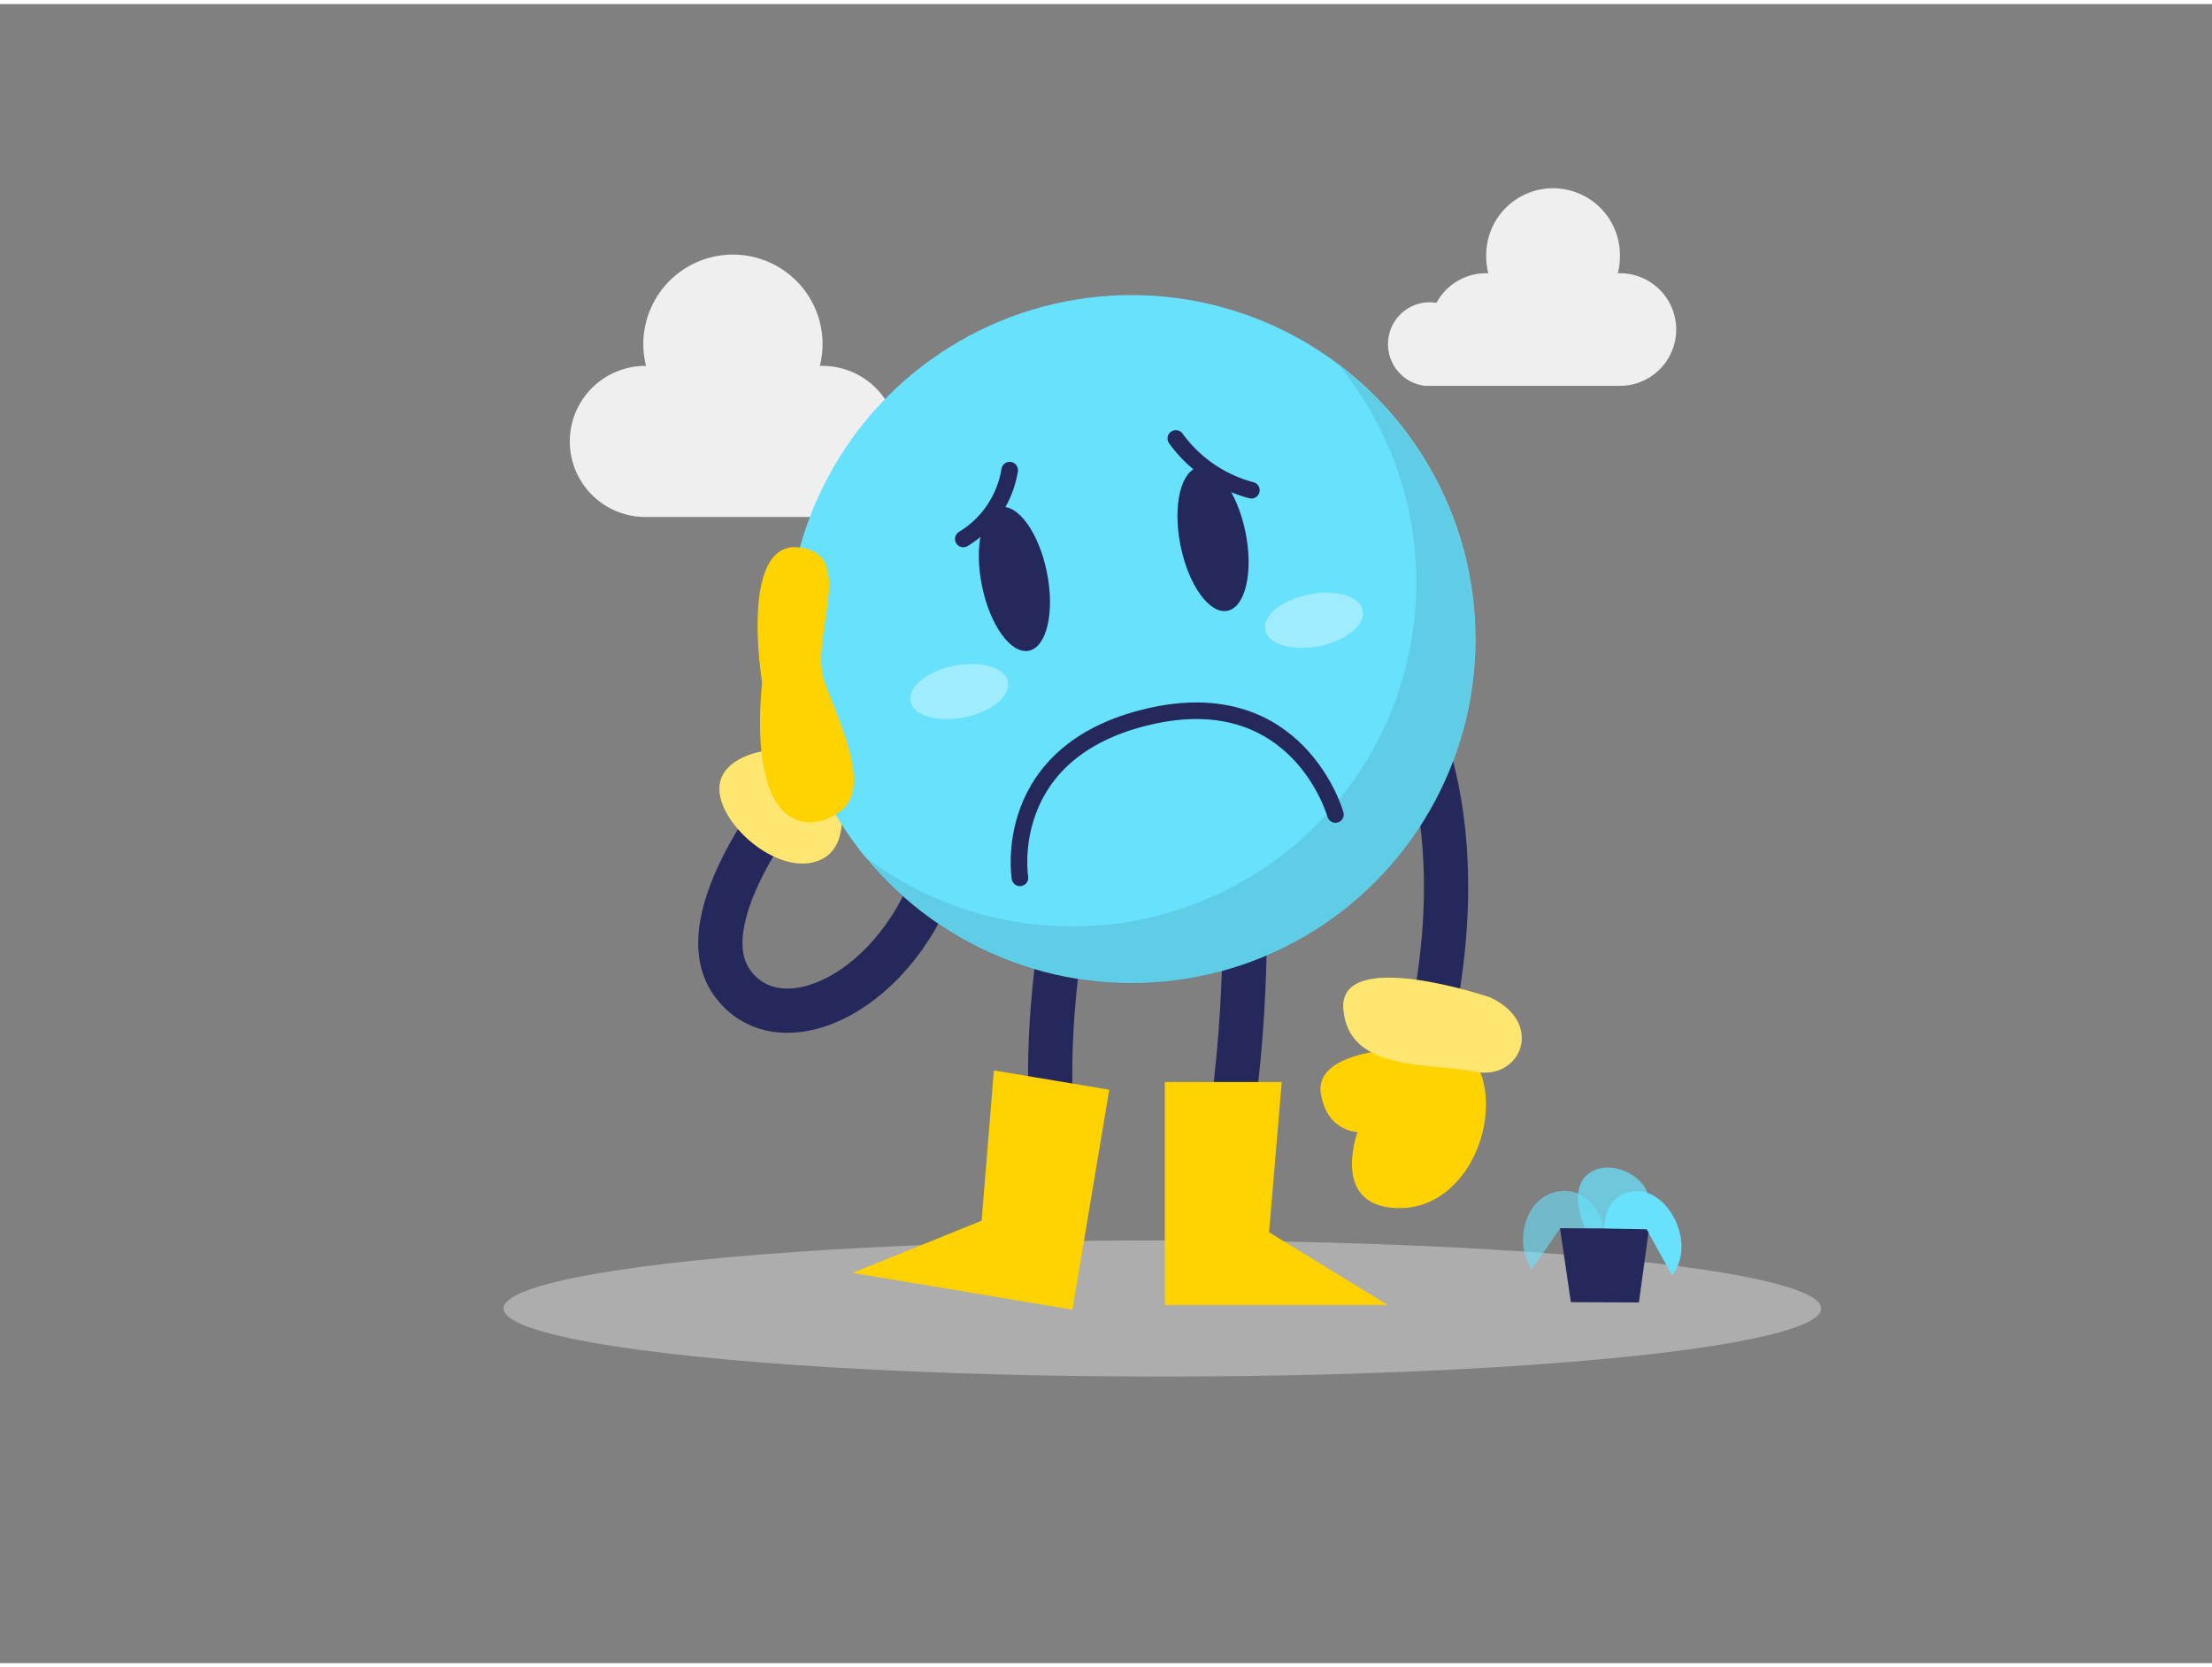 <svg xmlns="http://www.w3.org/2000/svg" viewBox="0 0 400 300" width="406" height="306" xmlns:v="https://vecta.io/nano"><rect x="0" y="0" width="400" height="300" fill="#808080" stroke="none"/><style><![CDATA[.B{stroke:#24285b}.C{stroke-linecap:round}.D{stroke-linejoin:round}.E{fill:#ffd200}.F{fill:#68e1fd}.G{stroke-width:8}]]></style><path d="M286.63,221.35s-3.49-7.46,1.1-10.18,11.83,2.21,10,6a8.27,8.27,0,0,1-6,4.22Z" opacity=".73" class="F"/><path d="M253.94 125.26s17 26.08 0 76.89M144.16 141s-20.43 24-11.75 36 30.46 1.6 37.57-21.63" fill="none" class="B C D G"/><path d="M137.69,135.16s-8.48,1.35-7.52,7.74,10.89,14.66,17.82,12,3.32-13.9,3.32-13.9Z" class="E"/><path d="M137.69,135.16s-8.48,1.35-7.52,7.74,10.89,14.66,17.82,12,3.32-13.9,3.32-13.9Z" fill="#fff" opacity=".44"/><path d="M172.51 82.61a10.12 10.12 0 0 0-10.13-10.13 9.87 9.87 0 0 0-1.63.14 13.63 13.63 0 0 0-12-7.19h-.5a16.38 16.38 0 0 0 .5-3.92 16.21 16.21 0 1 0-32.42 0 16.38 16.38 0 0 0 .5 3.92h-.5a13.66 13.66 0 0 0 0 27.31h47.37v-.1a10.11 10.11 0 0 0 8.81-10.03zM251 61.47a7.55 7.55 0 0 1 7.55-7.55 6.89 6.89 0 0 1 1.21.11 10.18 10.18 0 0 1 9-5.36h.37a12.31 12.31 0 0 1-.37-2.93 12.09 12.09 0 1 1 24.17 0 11.83 11.83 0 0 1-.38 2.93h.38a10.18 10.18 0 0 1 0 20.36h-35.41V69a7.55 7.55 0 0 1-6.52-7.53z" fill="#efefef"/><ellipse cx="210.19" cy="235.87" rx="119.13" ry="12.31" fill="#e6e6e6" opacity=".45"/><path d="M225.09,164.05s.59,30.87-5.63,52.54" fill="none" class="B C D G"/><path d="M231.78 194.92h-21.14v40.33h40.31l-21.46-13.16 2.29-27.17z" class="E"/><path d="M192.67,164.05s-6.22,30.87,0,52.54" fill="none" class="B C D G"/><circle cx="204.61" cy="114.83" r="62.21" class="F"/><path d="M242.19,65.37A62.2,62.2,0,0,1,156.13,154a62.21,62.21,0,1,0,86.06-88.6Z" opacity=".09"/><g fill="#24285b"><ellipse cx="183.53" cy="103.95" rx="6" ry="13.24" transform="matrix(.98 -.197 .197 .98 -16.9 38.24)"/><ellipse cx="219.46" cy="96.72" rx="6" ry="13.24" transform="matrix(.98 -.197 .197 .98 -14.77 45.18)"/></g><path d="M241.49,146.54s-6.71-24-33.76-17.7S184.44,158,184.44,158" fill="none" stroke-width="3" class="B C D"/><g fill="#fff"><ellipse cx="173.54" cy="124.32" rx="9" ry="4.76" transform="matrix(.98 -.197 .197 .98 -21.11 36.67)" opacity=".36"/><ellipse cx="237.72" cy="111.41" rx="9" ry="4.76" transform="matrix(.98 -.197 .197 .98 -17.3 49.07)" opacity=".36"/></g><g class="E"><path d="M179.73 192.82l20.86 3.49-6.66 39.78-39.75-6.65 23.33-9.44 2.22-27.18zm70.68-3.62s-12.7.88-11.56 7.82 6.64 6.93 6.64 6.93-5 13.46 7.22 13.77 18.62-15.14 15-24.54-17.3-3.98-17.3-3.98z"/><path d="M269.44 179.61s-27.43-9.29-26.51 2.14 15.7 9.66 23.86 11.3 12.66-8.78 2.65-13.44z"/></g><path d="M269.44 179.61s-27.43-9.29-26.51 2.14 15.7 9.66 23.86 11.3 12.66-8.78 2.65-13.44z" fill="#fff" opacity=".44"/><path fill="#24285b" d="M282.1 221.35l1.96 13.38 12.31.05 1.82-13.36-16.09-.07z"/><path d="M174.2 96.72a17.86 17.86 0 0 0 8.38-12.44m30.05-5.73a24.65 24.65 0 0 0 13.66 9.36" fill="none" stroke-width="3" class="B C D"/><path d="M137.8 122.57s-4.62-27.91 8.29-24c8.19 2.5.27 16.46 3 24s8.66 19.2 2.81 23.44-16.58 3.57-14.1-23.44z" class="E"/><g class="F"><path d="M290.14,221.39s-.28-6.3,5.59-6.73,11.15,9.36,6.64,15.23l-4.6-8.34Z"/><path d="M290.14,221.39s-1.83-7.44-8-6.74-8.58,8.86-5.18,14.22l5.18-7.52Z" opacity=".58"/></g></svg>